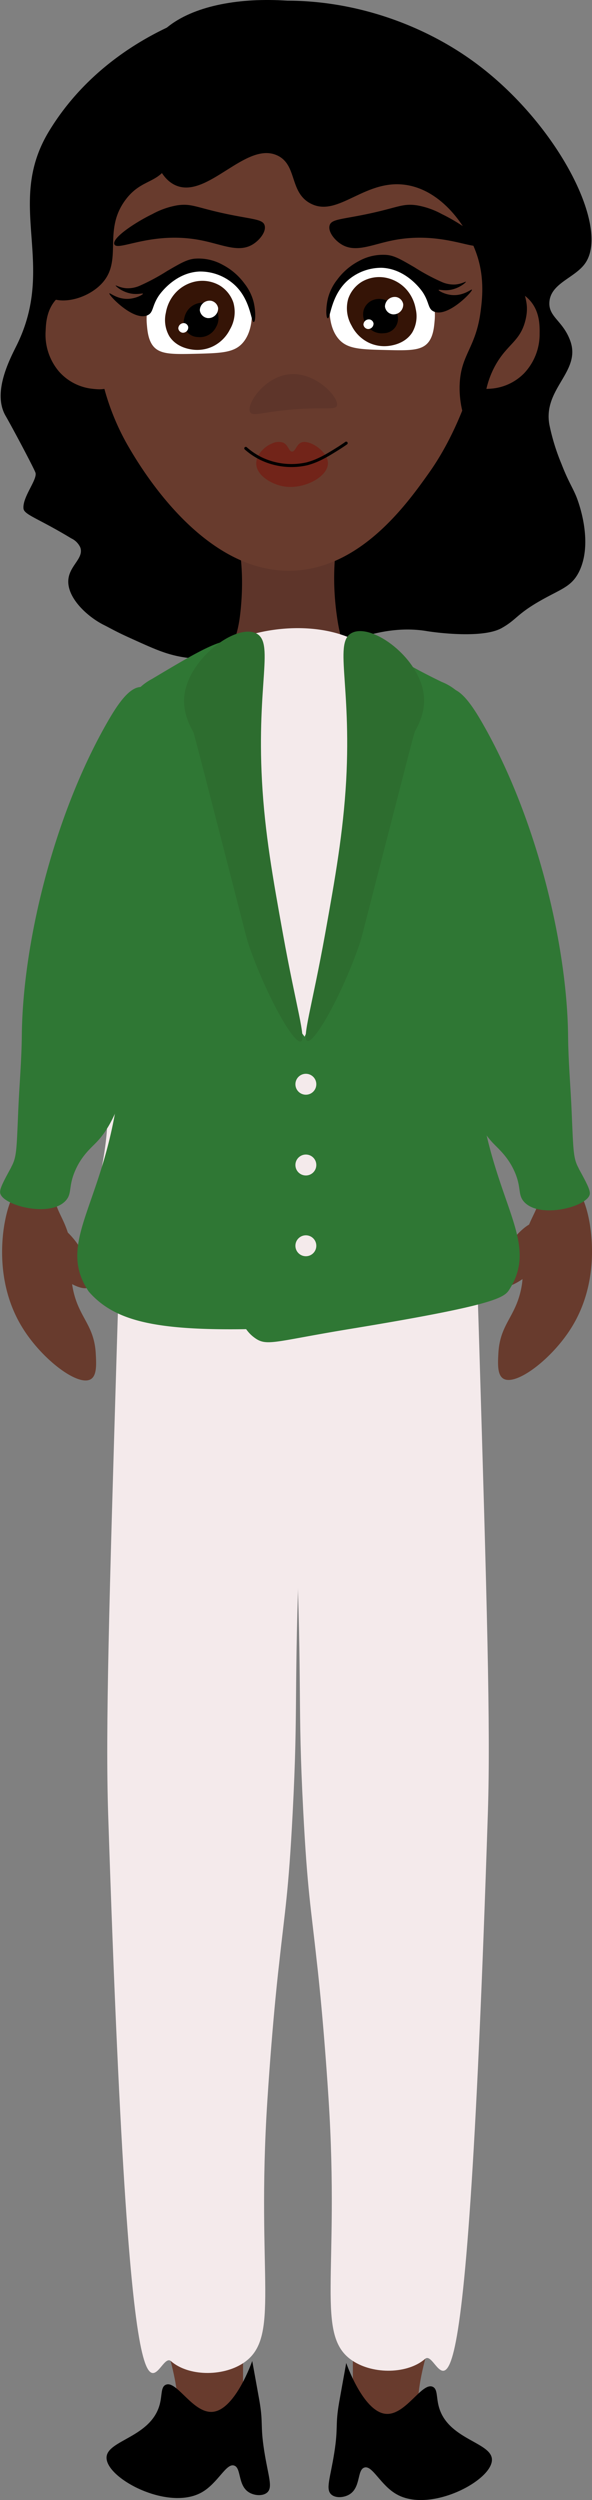 <svg xmlns="http://www.w3.org/2000/svg" viewBox="0 0 198.12 835.84"><rect x="0" y="0" width="198.12" height="835.84" fill="#808080" stroke="none"/><defs><style>.cls-1{fill:#683b2d;}.cls-2{fill:#f4eaeb;}.cls-3{fill:#5e352a;}.cls-4{fill:#fff;}.cls-5{fill:#351406;}.cls-6{fill:#2f7734;}.cls-7{fill:#2d6d2f;}.cls-8{fill:#722419;}.cls-9{fill:none;stroke:#000;stroke-linecap:round;stroke-miterlimit:10;}</style></defs><g id="Camada_2" data-name="Camada 2"><g id="Pronto"><path d="M58,8.24C47.85,12.79,29,23.1,16.38,43.91,1.62,68.27,19,88.05,5.68,115.25c-2.16,4.4-8.39,15.82-3.82,23.75,2.52,4.38,9.49,17.52,10,19,.77,2.27-4.36,8.12-4,12,.19,2.11,4.83,3.24,16,10a6.16,6.16,0,0,1,3,3c1.33,3.68-3.71,6.09-4,11-.36,6,6.48,12.27,12,15,2,1,3.89,2.13,8,4,7.19,3.27,10.84,4.93,15,6,12.51,3.22,19.89-1.38,23,3,1.93,2.73-.51,5.13,1,7,5.13,6.39,32.58-22.78,61-18,2.65.45,18.59,2.58,25-1,4.58-2.56,4.9-4.24,11-8,8.34-5.08,12.23-5.32,15-11,4.9-10.22-.63-24.1-1-25-1.32-3.21-2.7-5.05-5-11a70.55,70.55,0,0,1-4-13c-2.22-12.07,10.68-17.73,7-28-2.43-6.77-7.34-8-7-13,.42-6.34,8.57-8.06,12-13,8.54-12.31-10-47.89-38-67.87C131.85,1.53,92.69-7.35,58,8.24Z"/><path class="cls-1" d="M57.11,789.39c1.94,7.4,3.32,15.64,1.84,21.15-1.69,6.31-6.29,6-6.38,8.77-.14,4,9.07,5.58,15.06,5.62,7.44.05,9.08-2.36,9.92-3.92,3.84-7.23,3.77-21.83,3.79-27.35,0-1.19,0-2.39,0-3.58"/><path class="cls-1" d="M142.32,788.63c-1.95,7.41-3.33,15.65-1.85,21.16,1.69,6.31,6.29,6,6.39,8.77.13,4-9.07,5.58-15.06,5.62-7.44.05-9.09-2.36-9.92-3.93-3.84-7.23-3.77-21.82-3.79-27.34,0-1.19,0-2.39,0-3.59"/><path class="cls-2" d="M118.05,789.32c-12.78-8.37-4.26-28.39-8.11-87.86-1.84-28.4-3.91-45.55-3.91-45.55-2-18.5-3.16-23.71-4.55-50.47-1.9-36.54-.32-39-2.38-91.84-2.15-54.91-4-55.39-2.75-68.82,5.24-57.72,43.16-94,57.13-68.28,4.38,8.09,5.32,20.3,6.9,73.13,2.55,85.21,3.82,127.82,2.9,156.2-7.85,240.78-15.39,178-21,182.8C136.51,793.68,125.08,793.93,118.05,789.32Z"/><path class="cls-2" d="M81.37,790.08c12.78-8.38,4.26-28.4,8.11-87.86,1.84-28.41,3.92-45.56,3.92-45.56,2-18.5,3.15-23.71,4.54-50.47,1.91-36.54.33-39,2.39-91.84,2.14-54.91,4-55.39,2.75-68.81C97.83,387.81,59.91,351.49,46,377.25c-4.39,8.09-5.32,20.31-6.9,73.13-2.55,85.21-3.83,127.82-2.9,156.21,7.85,240.77,15.38,178,21,182.8C62.92,794.43,74.35,794.68,81.37,790.08Z"/><path class="cls-3" d="M80.59,167.7c-4.62,6.69,2.08,13.5,0,35.67-.55,5.87-1.59,11.46-5.44,16.52-2.89,3.8-6.55,6.1-9.13,7.88-12.6,8.7-13.81,7.67-17.54,12.46-5.69,7.3-5.85,16.77-5.94,22.59a46.89,46.89,0,0,0,1.19,11.89c1.2,5.14,2.62,7.15,4.75,14.27,0,0,1.23,4.1,2.38,9.51a98,98,0,0,1,1.19,33.29C48.37,353.25,36.33,358.79,39,377c.21,1.47.65,3.19,1.51,6.63,2.75,10.91,7,27.46,12.52,33.71,17.49,19.77,61.36,23,84.74,3.85,14.36-11.76,20.13-28.73,20.13-28.73a44.93,44.93,0,0,0,2.38-9.51c2.24-18-9.91-24.89-14.27-45.18-3.27-15.25-.11-28.71,1.19-34.48,3.85-17.12,8.94-17.84,9.83-30.4.26-3.66,1.95-21.55-8.64-32.62-1.33-1.39-5.24-3.7-13.08-8.32-10.93-6.46-14.47-7.44-17.83-11.9-2.3-3-3.7-6.6-4.76-14.26-3.38-24.36,4.38-33.89-1.19-40.43C105.25,158,86.38,159.3,80.59,167.7Z"/><path class="cls-1" d="M46.16,234.17c1.16.13.76,3.29,1.68,9.51,2.26,15.41,8.64,22.74,11.76,30.46,3.53,8.73.65,20.41-5.11,43.76-7.7,31.17-11.55,46.76-23.35,60.28-5.7,6.52-13.37,13.15-12.85,21.67.36,5.77,4.2,7.93,5.71,17.89,1.09,7.14-.78,6.71.32,12.75,1.84,10,7.19,12.18,7.73,22.08.19,3.49.41,7.33-1.7,8.56C26.11,463.6,14,454.49,7.44,443.78-2,428.44,1,411.5,1.76,407.82c1.57-7.86,3.52-8.3,5.75-18.26a87.36,87.36,0,0,0,1.72-26.64C8.43,350,12.66,334.36,21.12,303,28.64,275.1,41.91,233.68,46.16,234.17Z"/><path class="cls-1" d="M152.68,234c-1.16.13-.76,3.29-1.67,9.51-2.26,15.41-8.65,22.74-11.77,30.46-3.53,8.73-.65,20.4,5.12,43.75,7.69,31.18,11.54,46.77,23.35,60.28,5.7,6.53,13.37,13.15,12.84,21.67-.35,5.78-4.2,7.93-5.71,17.9-1.08,7.14.79,6.71-.32,12.74-1.84,10-7.18,12.19-7.73,22.09-.19,3.49-.4,7.33,1.7,8.55,4.24,2.48,16.34-6.63,22.91-17.34,9.41-15.34,6.43-32.28,5.69-36-1.58-7.86-3.53-8.29-5.76-18.26a87.63,87.63,0,0,1-1.72-26.63c.8-12.89-3.43-28.57-11.88-59.91C170.2,274.91,156.94,233.49,152.68,234Z"/><path class="cls-1" d="M178.88,412c-.07-2,.4-2.73,0-3-1.4-1-9.74,5.66-12,15-.58,2.4-1.22,5,0,6,2.84,2.22,14.69-5.5,14-11C180.65,417.1,179,415.64,178.88,412Z"/><path class="cls-1" d="M17.85,412.31c.07-2-.4-2.72,0-3,1.41-1,9.75,5.67,12,15,.58,2.41,1.22,5.05,0,6-2.83,2.23-14.69-5.5-14-11C16.09,417.46,17.73,416,17.85,412.31Z"/><path class="cls-1" d="M157.28,39.75c18.92,29.11,8.27,63.57,1.19,86.79-5.31,17.41-12.13,27.65-14.87,31.51-7.45,10.53-22.44,31.29-44.58,32.7-31,2-52.61-35.5-56.48-42.21a81,81,0,0,1-8.33-21.4A69.42,69.42,0,0,1,33,118.82c-3.39-40.51-5.28-63.15,7.13-82C51.9,18.89,75.09,6.39,99.61,7.05,125.55,7.75,146.39,23,157.28,39.75Z"/><path class="cls-3" d="M83.73,137.83c-1.48-2.48,4.61-11.79,13-12.69,8.86-1,17,7.91,16,10.55-.57,1.41-3.52.47-12.85,1.07C88.36,137.5,84.69,139.43,83.73,137.83Z"/><path class="cls-1" d="M160.2,101.38c2.38-3.41,4.36-4.45,5.85-4.88,4.15-1.21,8.47,1.06,10.88,3.51,3.76,3.8,3.69,8.85,3.66,11.52a19,19,0,0,1-5.17,13.25,17.35,17.35,0,0,1-10.94,5.15c-2.25.16-4.5.31-6.41-.94C152,125.06,154.05,110.19,160.2,101.38Z"/><path class="cls-1" d="M36.13,101.63C33.93,98.1,32,97,30.53,96.44c-4.08-1.42-8.51.62-11,2.93-3.95,3.61-4.15,8.65-4.26,11.32a19,19,0,0,0,4.46,13.51,17.38,17.38,0,0,0,10.65,5.72c2.24.27,4.48.54,6.46-.6C43.05,125.71,41.8,110.76,36.13,101.63Z"/><path class="cls-4" d="M110.32,104.05a16.63,16.63,0,0,1,2.07-8.27,17.7,17.7,0,0,1,11.22-8.23,18,18,0,0,1,11.28,1.13,18.59,18.59,0,0,1,10.16,12.41,19.26,19.26,0,0,1,.41,6.06c-.18,2.06-.42,5.15-2.07,7.24-2.25,2.86-6.34,2.82-13.91,2.64-8.72-.2-13.08-.31-16-3.53S110.34,105.5,110.32,104.05Z"/><path class="cls-5" d="M121.08,94.21a11.55,11.55,0,0,1,9-1.13,12.53,12.53,0,0,1,5.65,3.39,13.16,13.16,0,0,1,3.38,6.77,10.78,10.78,0,0,1-1.13,7.89c-2.42,3.82-6.86,4.39-7.9,4.52a12.12,12.12,0,0,1-6.77-1.13,12.6,12.6,0,0,1-5.64-5.64,11.58,11.58,0,0,1-1.13-9A10.73,10.73,0,0,1,121.08,94.21Z"/><path d="M124,100.72a5.76,5.76,0,0,1,4.5-.57,6.27,6.27,0,0,1,2.81,1.69,6.54,6.54,0,0,1,1.69,3.37,4.84,4.84,0,0,1-4.5,6.19,6,6,0,0,1-3.38-.56,6.28,6.28,0,0,1-2.81-2.81,5.76,5.76,0,0,1-.56-4.5A5.28,5.28,0,0,1,124,100.72Z"/><path class="cls-4" d="M123.73,106.8a1.82,1.82,0,0,0-2.1,1.74,1.68,1.68,0,0,0,1.46,1.46,1.81,1.81,0,0,0,1.92-1.88A1.64,1.64,0,0,0,123.73,106.8Z"/><path d="M109.68,106.41c-.62-.11-.68-3.65.08-6.71a16.84,16.84,0,0,1,3.1-6.21,21.25,21.25,0,0,1,7.23-6.2,16.62,16.62,0,0,1,9.31-2.06c2.66.24,4.87,1.56,9.3,4.13a69.38,69.38,0,0,0,9,4.85,9.91,9.91,0,0,0,4.57.91c2.19-.14,3.56-1.08,3.65-.91s-2.25,2.29-5.48,2.74c-2.11.29-3.59-.25-3.65,0s2.15,1.58,4.75,1.71c3.77.2,6.21-2.09,6.4-1.82.36.53-8.13,9.46-12.79,7.3-2-.91-1.4-2.94-3.65-6.39-.28-.42-5.28-7.85-13.7-8.22A17,17,0,0,0,116,94.1C110.65,99.18,110.59,106.58,109.68,106.41Z"/><path class="cls-4" d="M132.62,99.31a3.29,3.29,0,0,0-3.79,3.16,3,3,0,0,0,2.63,2.63,3.25,3.25,0,0,0,3.48-3.39A2.94,2.94,0,0,0,132.62,99.31Z"/><path class="cls-4" d="M84.3,105.3A16.48,16.48,0,0,0,82.24,97,17.7,17.7,0,0,0,71,88.8a18,18,0,0,0-11.29,1.13,18.6,18.6,0,0,0-10.15,12.41,19.46,19.46,0,0,0-.42,6.06c.18,2.06.43,5.15,2.07,7.24,2.26,2.86,6.34,2.82,13.92,2.65,8.72-.21,13.08-.32,16-3.54S84.28,106.75,84.3,105.3Z"/><path class="cls-5" d="M73.55,95.46a11.57,11.57,0,0,0-9-1.13,12.47,12.47,0,0,0-5.64,3.39,13.06,13.06,0,0,0-3.39,6.77,10.86,10.86,0,0,0,1.13,7.9c2.43,3.81,6.86,4.38,7.9,4.51a12.1,12.1,0,0,0,6.77-1.13,12.54,12.54,0,0,0,5.64-5.64,11.53,11.53,0,0,0,1.13-9A10.73,10.73,0,0,0,73.55,95.46Z"/><path d="M70.65,102a5.8,5.8,0,0,0-4.5-.57,6.33,6.33,0,0,0-2.82,1.69,6.63,6.63,0,0,0-1.68,3.38,4.84,4.84,0,0,0,4.5,6.18,6,6,0,0,0,3.37-.56,6.23,6.23,0,0,0,2.81-2.81,5.8,5.8,0,0,0,.57-4.5A5.37,5.37,0,0,0,70.65,102Z"/><path class="cls-4" d="M61.77,108.05a1.82,1.82,0,0,0-2.1,1.75,1.67,1.67,0,0,0,1.46,1.45A1.79,1.79,0,0,0,63,109.37,1.62,1.62,0,0,0,61.77,108.05Z"/><path d="M84.94,107.66c.62-.11.68-3.65-.07-6.71a16.7,16.7,0,0,0-3.1-6.2,21.19,21.19,0,0,0-7.24-6.21,16.6,16.6,0,0,0-9.3-2.06c-2.66.24-4.87,1.56-9.3,4.13a70.72,70.72,0,0,1-9,4.85,9.94,9.94,0,0,1-4.57.91c-2.19-.13-3.57-1.08-3.65-.91s2.24,2.29,5.48,2.74c2.11.29,3.58-.25,3.65,0S45.65,99.78,43,99.91c-3.77.2-6.2-2.09-6.39-1.82-.37.53,8.13,9.46,12.78,7.3,2-.91,1.41-2.94,3.66-6.39.27-.42,5.28-7.85,13.69-8.22a17,17,0,0,1,11.87,4.57C84,100.43,84,107.83,84.94,107.66Z"/><path class="cls-4" d="M70.66,100.56a3.29,3.29,0,0,0-3.79,3.16,3,3,0,0,0,2.63,2.63A3.25,3.25,0,0,0,73,103,3,3,0,0,0,70.66,100.56Z"/><path d="M50.86,15c-3.59,6.15-2.6,14.31-2,21,.7,7.86,2,22.57,10,26,10.63,4.57,23.49-15,34-10,6.67,3.16,3.93,12.21,11,16,9.46,5.07,18.54-8.91,33-6,11.83,2.38,20.11,14.65,23,24,2.33,7.57,1.47,14.3,1,18-1.57,12.21-6.44,14.33-7,24-.7,12,6,22.43,8,22,2.29-.49-3.51-14.62,4-28,4-7.09,8.24-7.82,10-15,1.8-7.36-2.07-9.13-1-17,1.47-10.87,9.61-13,10-21s-7.18-14-13-19c-33.71-28.75-25.93-34.6-43-42C100.72-4.2,61.29-2.89,50.86,15Z"/><path d="M57.86,34c.49,10.84.73,16.25-1,20-3.6,7.78-9.45,5.36-15,13-7.6,10.45-.47,20.22-8,28-4.79,4.94-13.58,7.12-18,4-7-4.94-2.15-22.57,1-34,2-7.33,3.9-14.18,9-22,9.07-13.92,24.74-25.42,30-22C57.28,21.93,57.49,26,57.86,34Z"/><path d="M114.08,81.58c-2.22-1.44-4.38-4.2-3.76-6.26s3.92-1.95,12.51-3.75c10.33-2.16,11.82-3.66,16.77-2.91a26.86,26.86,0,0,1,8.26,2.91c5.41,2.61,13.56,7.91,12.74,10.09-1,2.58-12.55-4.57-29-1.33C124.32,81.76,118.87,84.69,114.08,81.58Z"/><path d="M84.79,81.58c2.22-1.44,4.38-4.2,3.76-6.26S84.62,73.37,76,71.57c-10.32-2.16-11.81-3.66-16.76-2.91A26.86,26.86,0,0,0,51,71.57c-5.41,2.61-13.56,7.91-12.74,10.09,1,2.58,12.55-4.57,29-1.33C74.55,81.76,80,84.69,84.79,81.58Z"/><path d="M144.86,798c-3.68-1.78-9.24,9.91-16,9-7.48-1-13-17-13-17l0,.07c-.82,4.53-2.1,11.6-2.36,13.11-1.37,7.85-.25,8.07-1.62,16.82-1.35,8.58-3,12.23-1,14,1.44,1.27,4.19,1.06,6,0,3.89-2.3,2.58-8.13,5-9,2.71-1,5.47,6,11,9,11.29,6.24,32.1-4.8,31.75-11.8-.3-5.78-15.05-6.63-17.84-17.83C146,801.27,146.46,798.78,144.86,798Z"/><path class="cls-2" d="M70.46,218.48c-2.94,2.19-4.88,4.51-10.7,8.33-10.27,6.73-10.91,7.18-13.08,9.51-5.11,5.48-5.49,13-4.76,29.72.93,21.07-1.11-2.71,2.38,33.3,2.53,26.08,3,26.46,2.38,30.91-1.76,13.54-6.28,14.54-9.51,32.1-2.12,11.47-.32,10.67-2.38,23.78-3.57,22.76-10,29.28-5.95,38.05,2.06,4.49,6.09,7.9,15.46,11.89,10.6,4.52,32.32,11.6,97.5,1.19,16.63-2.65,24-4.52,27.35-10.7,4.33-8.08-4-13.05-6-38.05-.4-5-.8-14-4.75-25-.93-2.56-1.08-2.56-2.38-5.94a143.39,143.39,0,0,1-7.14-25c-1.72-9.83.89-11.08,4.76-40.43,0,0,1.46-11.07,2.38-27.34,1.07-19.08.14-24.4-3.57-27.35-2.68-2.13-5-2.49-14.27-7.14-8-4-8.31-8.37-14.26-13.08C109.62,206,83.22,209,70.46,218.48Z"/><path class="cls-6" d="M22.08,401.32c2.09-2.39.75-4.58,3.06-9.9,2.14-5,5.34-7.65,7.13-9.51,4.8-5,7.16-11.26,11.89-23.78,10.5-27.81,14.05-57.54,14.27-59.45,2.56-22.37,1.23-35.11,0-42.81s-4-25.32-10.7-26.16c-4.28-.53-8.48,5.93-11.89,11.89C17.77,273.18,7.57,315.88,7.3,346.24c-.07,8.33-.84,16.64-1.19,25-.57,13.58-.54,15.65-2.38,19l0,.06c-2.52,4.62-3.88,7.11-3.68,8.5C.63,403,16.89,407.27,22.08,401.32Z"/><path class="cls-6" d="M175.32,401.74c-2.1-2.4-.75-4.59-3.06-9.91-2.15-4.95-5.34-7.65-7.13-9.51-4.8-5-7.17-11.25-11.89-23.78C142.74,330.73,139.19,301,139,299.09c-2.56-22.36-1.23-35.11,0-42.8s4-25.33,10.7-26.16c4.27-.54,8.48,5.93,11.89,11.89,18.07,31.57,28.27,74.27,28.53,104.63.08,8.33.84,16.65,1.19,25,.58,13.59.55,15.65,2.38,19l0,.06c2.53,4.63,3.89,7.12,3.69,8.51C196.76,403.4,180.51,407.69,175.32,401.74Z"/><path class="cls-6" d="M158.37,248.27c.24-2.38.94-9.72-3.51-15.27a18,18,0,0,0-7-5c-19.3-9.27-24.69-15.47-28-13-1.83,1.37-1.31,4.1-1,11,.37,8.42-.71,16.85-.49,25.27.33,12.51-.6,44-7.51,71.73-4.62,18.54-7,15.67-16,42-9.49,27.72-24.28,71-10,82,4.33,3.35,6.15,1.6,32.51-2.73,47.48-7.8,51.26-10.3,53-13,11.21-17.44-7.42-30.3-11-74C156.14,317.85,157.81,253.67,158.37,248.27Z"/><path class="cls-6" d="M41.41,248.38c-.26-2.49-1.17-10.25,3.45-16.38a18.82,18.82,0,0,1,6-5c16.23-9.68,25.26-15.06,29.06-11.89,1.82,1.52,1.31,4.06,1,11-.37,8.42.73,16.85.49,25.27-.85,29.69-1.28,47,4.45,64.62,2.59,8,12.39,34.26,37,50,17.31,11.08,27.13,7.45,32,17,8.13,16-8.84,46.57-33,58-5.49,2.6-16.81,3-39.45,3.38-31,.47-44.09-2.95-52.46-12.28a4.83,4.83,0,0,1-.54-.72c-11.21-17.44,7.42-30.3,11-74C40.41,357.38,48.46,317.64,41.41,248.38Z"/><path class="cls-7" d="M141.85,232.55c.58,5.58-1.91,10-3,12-.31.58-4.49,17.07-13,50-4.85,18.8-4.74,18.93-6,22.45-5.7,16-14.62,31.88-17,31-1.89-.7,1.57-11.42,6-36,3.33-18.52,6-33.58,7-51,1.78-32.84-4.22-46.44,2-49.45C124.6,208.28,140.56,220,141.85,232.55Z"/><path class="cls-7" d="M61.68,232.73c-.57,5.57,1.92,10,3,12,.32.58,4.5,17.07,13,50,4.86,18.8,4.75,18.93,6,22.45,5.7,16,14.61,31.88,17,31,1.89-.7-1.57-11.42-6-36-3.34-18.52-6.05-33.58-7-51-1.79-32.84,4.21-46.44-2-49.45C78.93,208.46,63,220.21,61.68,232.73Z"/><circle class="cls-2" cx="102.36" cy="362.5" r="3.5"/><circle class="cls-2" cx="102.36" cy="389.5" r="3.5"/><circle class="cls-2" cx="102.36" cy="416.5" r="3.5"/><path d="M55.42,797.33c3.68-1.79,9.24,9.91,16,9,7.48-1,13-17,13-17v.06c.83,4.54,2.1,11.6,2.37,13.12,1.37,7.84.25,8.07,1.62,16.82,1.34,8.58,3,12.22,1,14-1.45,1.26-4.2,1.06-6,0-3.9-2.3-2.58-8.14-5-9-2.71-1-5.47,5.94-11,9-11.3,6.24-32.1-4.81-31.75-11.8.29-5.79,15-6.63,17.84-17.83C54.28,800.6,53.82,798.1,55.42,797.33Z"/><path class="cls-8" d="M85.75,155c0-3,2.7-5.69,5.24-6.7a4.88,4.88,0,0,1,3.75-.32c1.79.79,1.89,3,3,3s1.47-2.32,3-3c2.75-1.23,9.11,3,9,7-.06,4.44-8,8.72-14.65,7.66C91,162,85.81,159,85.75,155Z"/><path class="cls-9" d="M82.25,149.9a22.93,22.93,0,0,0,5.24,3.49,23.51,23.51,0,0,0,15.27,1.67c3.78-1,6.89-2.91,10.48-5.16,1.1-.7,2-1.31,2.62-1.75"/></g></g></svg>